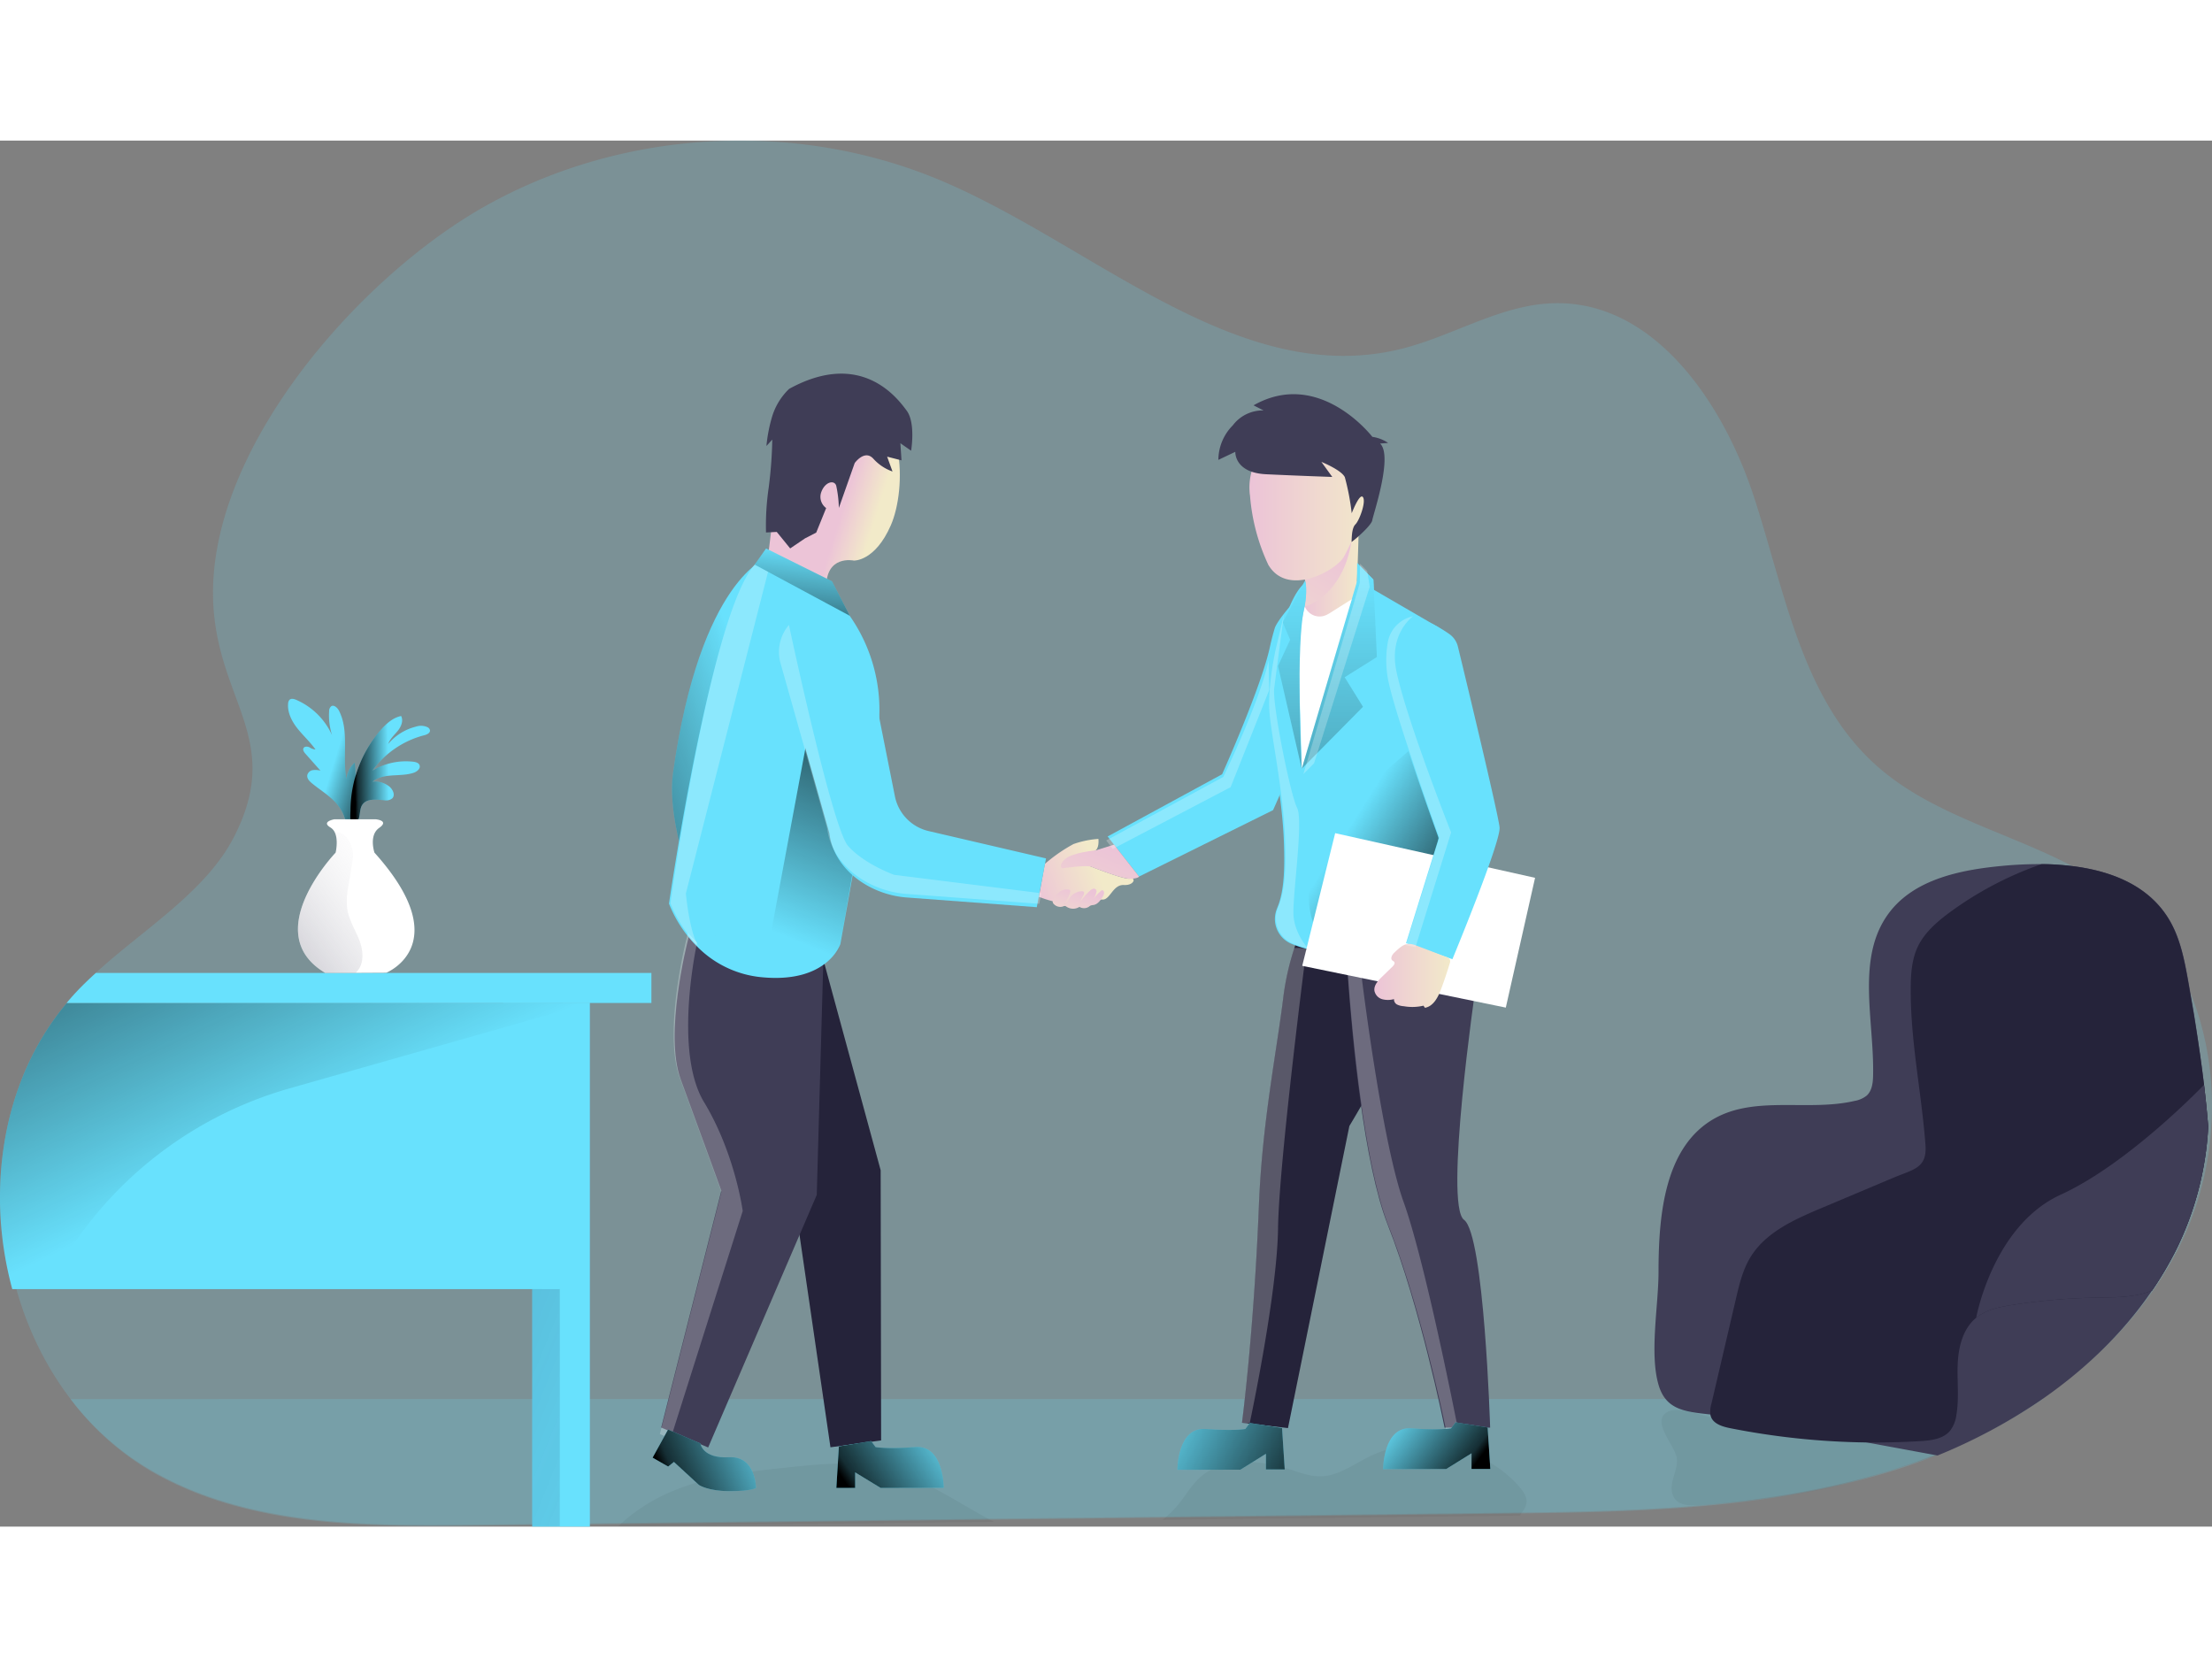 <svg data-name="Layer 1" xmlns="http://www.w3.org/2000/svg" xmlns:xlink="http://www.w3.org/1999/xlink" width="406" height="306" viewBox="0 0 823.85 516.21" class="illustration styles_illustrationTablet__1DWOa"><rect x="0" y="0" width="823.85" height="516.21" fill="#808080" stroke="none"/><defs><linearGradient id="a" x1="287.17" y1="289.57" x2="181.59" y2="252.97" gradientTransform="matrix(1 0 0 -1 0 517.99)" gradientUnits="userSpaceOnUse"><stop offset="0" stop-opacity="0"/><stop offset=".91" stop-opacity=".8"/><stop offset="1"/></linearGradient><linearGradient id="c" x1="505.87" y1="267.58" x2="553.18" y2="237.74" xlink:href="#a"/><linearGradient id="b" x1="486.86" y1="470.04" x2="508.25" y2="470.04" gradientTransform="translate(-1.45 -304.94)" gradientUnits="userSpaceOnUse"><stop offset="0" stop-color="#ecc4d7"/><stop offset=".42" stop-color="#efd4d1"/><stop offset="1" stop-color="#f2eac9"/></linearGradient><linearGradient id="d" x1="499.82" y1="455.09" x2="462.11" y2="517.83" xlink:href="#b"/><linearGradient id="e" x1="467.61" y1="440.42" x2="512.91" y2="440.42" xlink:href="#b"/><linearGradient id="f" x1="386.42" y1="585.25" x2="409.95" y2="576.08" xlink:href="#b"/><linearGradient id="g" x1="292.09" y1="221.62" x2="333.76" y2="322.41" xlink:href="#a"/><linearGradient id="h" x1="315.38" y1="439.24" x2="327.77" y2="443.09" gradientTransform="translate(0 -307.34)" xlink:href="#b"/><linearGradient id="i" x1="414.59" y1="568.67" x2="391.07" y2="624.14" xlink:href="#b"/><linearGradient id="j" x1="403.86" y1="583.92" x2="398.44" y2="603.61" xlink:href="#b"/><linearGradient id="k" x1="513.68" y1="616.03" x2="541.91" y2="616.03" xlink:href="#b"/><linearGradient id="l" x1="499.09" y1="354.33" x2="497.69" y2="94.45" gradientTransform="matrix(1 0 0 -1 0 518)" xlink:href="#a"/><linearGradient id="m" x1="481.34" y1="354.42" x2="479.94" y2="94.54" xlink:href="#a"/><linearGradient id="n" x1="300.51" y1="366.08" x2="295.81" y2="323.47" gradientTransform="matrix(1 0 0 -1 0 518)" gradientUnits="userSpaceOnUse"><stop offset="0" stop-opacity="0"/><stop offset=".44" stop-opacity=".35"/><stop offset=".91" stop-opacity=".8"/><stop offset="1"/></linearGradient><linearGradient id="o" x1="124.35" y1="286.49" x2="143.68" y2="280.49" xlink:href="#a"/><linearGradient id="p" x1="144.69" y1="283.62" x2="132.12" y2="283.43" xlink:href="#a"/><linearGradient id="q" x1="152.34" y1="266.54" x2="85.04" y2="315.25" gradientUnits="userSpaceOnUse"><stop offset="0" stop-color="#fff" stop-opacity="0"/><stop offset="1" stop-color="#3f3d56"/></linearGradient><linearGradient id="r" x1="110.8" y1="146.34" x2="30.83" y2="313.59" xlink:href="#a"/><linearGradient id="s" x1="-121.91" y1="593.8" x2="381.92" y2="795.33" gradientTransform="translate(0 -252.01)" gradientUnits="userSpaceOnUse"><stop offset=".17" stop-color="#00272e"/><stop offset="1" stop-color="#69b9eb" stop-opacity="0"/></linearGradient><linearGradient id="t" x1="266.13" y1="603.46" x2="266.53" y2="603.46" gradientTransform="translate(0 -307.34)" gradientUnits="userSpaceOnUse"><stop offset="0" stop-color="#68e1fd"/><stop offset="1" stop-color="#69b9eb"/></linearGradient><linearGradient id="u" x1="288.46" y1="788.02" x2="247.71" y2="806.01" gradientTransform="translate(0 -307.34)" xlink:href="#a"/><linearGradient id="v" x1="353.1" y1="787.21" x2="317.49" y2="811.07" gradientTransform="translate(0 -307.34)" xlink:href="#a"/><linearGradient id="w" x1="518.26" y1="782.03" x2="546.89" y2="803.69" gradientTransform="translate(0 -307.34)" xlink:href="#a"/><linearGradient id="x" x1="430.51" y1="780.68" x2="486.31" y2="808.95" gradientTransform="translate(0 -307.34)" xlink:href="#a"/></defs><path d="M823.65 366.07a116.83 116.83 0 0 1-12 45.94c-11.58 23-29.6 41.79-50.93 56.32a205.68 205.68 0 0 1-37.92 20.23 230.24 230.24 0 0 1-22.4 7.84c-46 13.46-94.54 14.12-142.42 14.68L221 515l-44.32.51c-14.1.17-28.47.27-42.69-.51-27.13-1.46-53.76-6.09-77.11-19.42A102.67 102.67 0 0 1 26 468.33C10.17 447.44 1.61 420.8 1.2 394.25v-2.79C1.37 365.55 9.37 340 26 320.05c1.06-1.26 2.14-2.51 3.27-3.72 2.35-2.54 4.92-5 7.62-7.46 17.19-15.51 39.89-29.41 50.18-49.39 18.1-35.16-4.47-49.51-7.44-84-5-58 53.72-124.65 101.42-151.26C232.34-4.46 296.94-7.9 351 15.11c57.2 24.36 110.58 77.41 170.92 62.45 19.4-4.81 37.22-16.65 57.21-17 36.94-.71 62.58 36.86 74.08 72s17.74 74.8 45.08 99.67c19.62 17.84 46.67 24.55 70.43 36.4a115.78 115.78 0 0 1 20.39 12.65c14 11.06 23.62 26.07 29.16 42.75a114.34 114.34 0 0 1 5.38 42.04Z" fill="#68e1fd" opacity=".18" style="isolation:isolate"/><path d="M760.93 468.66a215 215 0 0 1-60.32 28.06c-43 12.59-88.21 14-133 14.56l-9.39.12-123.72 1.45-62.84.74-139.87 1.63-10.61.12-44.33.52c-14.1.17-28.46.26-42.69-.52C107 513.92 80.37 509.29 57 496a102.58 102.58 0 0 1-30.74-27.3Z" fill="#68e1fd" opacity=".18" style="isolation:isolate"/><path d="M624.57 491.12c.29 4.17-2.67 8.2-1.83 12.29 1.24 6 8.09 5 14.23 4.55 14.92-1.22 34-3.5 48.53-7.25 13.45-3.48 23.24-6.84 36.06-11 1-.33.69-3.17.74-4.22.08-1.39-1.76-1.91-3.15-2-12.68-.41-25.5 0-37.94-2.5-5.59-1.14-11.07-2.88-16.74-3.53-7-.79-14 .07-21-.46-5.07-.39-17.42-5.94-22.13-3.66-7.06 3.49 2.88 12.74 3.23 17.78ZM330.78 494.88c14.65 4.11 26.5 12.81 39.4 19.55q-69.94.8-139.87 1.62a63.89 63.89 0 0 1 13-9.58c15.33-8.58 33.34-10.56 50.8-12.38 12.2-1.28 24.81-2.53 36.67.79ZM568.57 507.2a7.39 7.39 0 0 1-1.66 3.62 6.59 6.59 0 0 0-.78 1.3l-9.39.12L433 513.66a36.68 36.68 0 0 0 6.06-5.95c2.58-3.2 4.64-6.83 7.64-9.61 8.86-8.22 22.89-6.69 34.37-3 3.49 1.14 7 2.44 10.68 2.39 6.52-.08 12.12-4.32 18-7.24 18.47-9.22 42.92-4.28 56.36 11.39 1.32 1.62 2.63 3.5 2.46 5.56Z" fill="#000405" opacity=".05" style="isolation:isolate"/><path d="M502.57 367 479.7 479.51l-15.37-1.76-1.77-.21s4.4-33.34 6.3-80.89c1.25-31.5 6.64-57.22 9.22-78.6a97.33 97.33 0 0 1 4-17.34c3.12-9.46 7.87-18.31 13.91-17.4 13.34 2 30.91 13.53 33.23 20.75 4.04 12.6-26.65 62.94-26.65 62.94Z" fill="#25233a"/><path d="M486.58 301S476.33 380.41 476 405.18s-10.52 72.36-10.52 72.36l-1.18.21-1.77-.21s4.4-33.34 6.3-80.89c1.25-31.5 6.64-57.22 9.22-78.6a97.33 97.33 0 0 1 4-17.34 19.62 19.62 0 0 1 4.53.29Z" fill="#fff" opacity=".24" style="isolation:isolate"/><path d="M555 479.33h-17v-.1c-.46-2.29-9-44.59-21.07-75.23-9-22.85-13.35-69.39-15-93.21-.66-9-.92-14.76-.92-14.76s34.52-10.19 39-5.67 9.57 25 9.57 25-11.82 81.1-4.3 86.6 9.72 77.37 9.72 77.37Z" fill="#3f3d56"/><path d="M286 155.19s-25.14 7.75-35.32 80.31c-3.68 26.16 19.72 72.37 19.72 72.37Z" fill="#68e1fd"/><path d="M286 155.19s-25.14 7.75-35.32 80.31c-3.68 26.16 19.72 72.37 19.72 72.37Z" fill="url(#a)"/><path d="M267.64 298.81a9.83 9.83 0 0 0-11.28 11.32c1.92 11.34 5.58 27.08 12 36C279.2 361.06 294 381.66 294 381.66l15.3 105 18.87-2.55-.17-100.62-21.3-78.23Z" fill="#25233a"/><path d="m306.65 305.26-2.45 87.4-40.45 94.07L250.2 481l-3.94-1.69 22.4-88.2s-8.72-24-15.14-41.5c-6.16-16.79 2.22-50.06 2.92-52.74v-.18Z" fill="#3f3d56"/><path d="m474.15 249.36-49.91 24.74-9.32-11.87-2.39-3.06L455.17 236s14.65-32.57 17.83-47.54c.61-2.78 1.22-5 1.79-6.91 1.11-3.47 11.7-15.73 15.26-16.46s-.45 10.21 1.92 13a22 22 0 0 1 3.8 13c.41 9.3-21.62 58.27-21.62 58.27Z" fill="#68e1fd"/><path d="M540 278.33s-24.79 29.79-53.37 22.7a39 39 0 0 1-5.76-1.94 10 10 0 0 1-5.24-13.1v-.06c2.76-6.26 2.84-15.31 2.59-23.66-.58-19.21-5.44-40-5.8-48.65-.24-5.53.65-13.36 2.28-21.18 2.87-13.9 8-27.75 13.31-28.55 15.64-2.41 21 1.85 21 1.85l26.7 15.51c13.29 13.86 6.83 35.62 4.29 97.08Z" fill="#68e1fd"/><path fill="#68e1fd" d="m500.81 199.87 6.83 11L488.73 230l-3.89 3.94 20.55-69.65.08-6.97 2.61 2.67v.01l3.42 3.5 1.31 28.84-12 7.53z"/><path d="m537.46 216.3-2.9 75.09s-40.8 19.39-46.19-2.4c-4.17-16.84 6.5-36.05 6.5-36.05Z" fill="url(#c)"/><path fill="#fff" d="m497.28 257.94-12.27 49.41 75.82 15.56 10.9-48.34-74.45-16.63z"/><path d="M506 146.3c0 .22-.27 11.41-.66 18.53-.28 5.51-2.86 9.39-6.8 13.23a24.33 24.33 0 0 1-8.09 5.58 4.29 4.29 0 0 1-5.5-2.53 4.36 4.36 0 0 1-.11-2.6c.39-1.48.78-3.2 1.08-5 .64-3.71.92-7.73-.09-10.57a2.81 2.81 0 0 0-.1-.31c-.6-1.47 0-3.07 1.36-4.68 1.91-2.27 5.25-4.57 8.58-6.51A101.26 101.26 0 0 1 506 146.3Z" fill="url(#b)"/><path d="M488.1 172.75a9.25 9.25 0 0 1-2.16.76c.64-3.71.92-7.73-.09-10.57l1.26-5 .95-3.72 7.63-2.79 7.73-2.82c-1.86 13.76-9.22 21.25-15.32 24.14Z" fill="url(#d)"/><path d="M486 107.2a22 22 0 0 0-20.61 23.31 12.1 12.1 0 0 0 .17 1.69 74.3 74.3 0 0 0 6.82 25.8c7.19 12.2 25.25 2.1 28.1-2.94s13.6-27.84 9.06-34.31c-3-4.5-11.82-14.09-23.54-13.55Z" fill="url(#e)"/><path d="m466.88 98.6 3.72 1.9a14 14 0 0 0-11.47 5.58 18.33 18.33 0 0 0-5.35 12.83l6.31-3s-.47 7.79 11.49 8.36 24.62 1 24.62 1l-4.06-5.61s7.44 3 8.74 5.71a90 90 0 0 1 2.56 13.42s2.95-7.69 4.18-6-1.28 8.65-2.83 10.18-1.29 6.11-1.43 6.49 7.41-5.91 7.74-8.07 7.81-24 2.9-28.56l3-.23a14 14 0 0 0-5.87-2.26s-19.7-25.68-44.25-11.74Z" fill="#3f3d56"/><path d="M389.14 269.41a58.67 58.67 0 0 1 10.67-7.41 35.16 35.16 0 0 1 9.29-1.92s.52 4.37-2 4.66-4.62 4.12-4.62 4.12 16.17 6.62 18.4 6 1.79 2.6-2.3 2.39-5.09 5.51-7.92 5.43-7.31 1.67-11.47 1.82a43.18 43.18 0 0 1-12.26-2.86Z" fill="url(#f)"/><path d="M326.56 223 313 299.22s-4.68 14.59-28.9 12.41A38.78 38.78 0 0 1 260.49 301l-.39-.37-.27-.28a47.06 47.06 0 0 1-10.67-16.16s15.56-107.53 31.9-126.19c1.63-1.86 3.26-2.85 4.9-2.76a28.9 28.9 0 0 1 12.48 4.76 61.14 61.14 0 0 1 28.12 63Z" fill="#68e1fd"/><path d="m301.07 220.45-17 91.17s26.05 3.58 28.9-12.4l8-46.37Z" fill="url(#g)"/><path d="M286 155.19s2.59-19.61 3.63-32.36 5.2-29.83 26.6-27.64 21.47 34.54 15.56 48.08S318 156.42 318 156.42s-10.66-2.32-10.26 10.5Z" fill="url(#h)"/><path d="M293.9 92.48a24 24 0 0 0-6.51 10.94 57.54 57.54 0 0 0-1.94 10.33l2.18-2.39a159.79 159.79 0 0 1-1.33 17.89 97.18 97.18 0 0 0-1 16.7l4-.2 5 6.14 5.52-3.74L304 146l3.7-9.14a5.14 5.14 0 0 1-1.8-6c1.36-3.73 4.74-4.59 5.53-2.39a43.3 43.3 0 0 1 1 8.34l5.9-16.71s3.7-5.19 6.94-1.62a17.29 17.29 0 0 0 7.14 4.76l-2-5.52 5.35 1.37-.42-6.38 4 2.79s1.75-10.33-1.64-14.91-16.87-22.93-43.8-8.11Z" fill="#3f3d56"/><path d="m389.59 267.34-2.71 14.32-.73 3.85-48.81-3.64c-13.51-1.16-26.77-10.4-28.45-23.91L292 198.33a15.14 15.14 0 0 1 16.66-19.48 17.39 17.39 0 0 1 14 11.93l10.63 53.37a16.65 16.65 0 0 0 12.53 13Z" fill="#68e1fd"/><path d="m414.92 262.22-6.8 2.12s-8.5.76-11.33 3.18-1.25 3.51-1.25 3.51 9-1.32 10.94-.57 11.43 4.52 14.43 4.47 3.33-.83 3.33-.83Z" fill="url(#i)"/><path d="M394.41 280a4.3 4.3 0 0 1 3.73-1 .73.73 0 0 1 .39.2.85.85 0 0 1 0 .79 13.45 13.45 0 0 1-2.12 4.23c1.06-.36 1.55-1.54 2.22-2.43a5.6 5.6 0 0 1 4.3-2.22 1 1 0 0 1 .58.12c.41.28.23.92 0 1.37-.42.84-.83 1.69-1.25 2.54a25.24 25.24 0 0 1 3.66-4.2 2.75 2.75 0 0 1 1.2-.75 1 1 0 0 1 1.2.53 1.28 1.28 0 0 1 0 .82 9.26 9.26 0 0 1-1.5 3.21 15.51 15.51 0 0 1 3.14-3.71.83.83 0 0 1 .72-.29.61.61 0 0 1 .35.3c.42.7 0 1.59-.44 2.29-.81 1.29-1.84 2.67-3.35 2.9a4.2 4.2 0 0 0-1 .18 3.49 3.49 0 0 0-.65.43 3.24 3.24 0 0 1-3.55.08 4.42 4.42 0 0 1-4.86-.08 1 1 0 0 0-1.2-.09 3.32 3.32 0 0 1-3.68-1.09c-.9-1.28 1.12-3.27 2.11-4.13Z" fill="url(#j)"/><path d="m540.94 304.89-16.7-5.77-.57-.2 12.17-39.12s-16-44-18.66-57.47a37.74 37.74 0 0 1-.12-13.57 11.73 11.73 0 0 1 9.2-9.55 11.36 11.36 0 0 1 7.66 1 50.33 50.33 0 0 1 6 3.66 8 8 0 0 1 3.07 4.58c3 12.32 15.07 62.58 15.52 67.35.49 5.47-17.57 49.09-17.57 49.09Z" fill="#68e1fd"/><path d="M519.31 302.44c-.82.78-1.6 2.18-.73 2.92.21.18.5.28.67.5.42.53-.1 1.27-.58 1.74l-4 3.89c-1.48 1.43-3.09 3.22-2.75 5.25a4.13 4.13 0 0 0 2.9 3.05 8.31 8.31 0 0 0 4.37-.05 2.15 2.15 0 0 0 1.19 2.05 6.49 6.49 0 0 0 2.44.6 18.2 18.2 0 0 0 7.35-.2c.18.27.36.53.55.79 3.16-.56 4.88-3.94 6-6.94s2.26-6.34 3.22-9.57a2.15 2.15 0 0 0 .09-1.37 2.2 2.2 0 0 0-1.42-1.07c-3.82-1.45-7.63-2.93-11.46-4.36-3.54-1.32-5.15.26-7.84 2.77Z" fill="url(#k)"/><path fill="#68e1fd" d="m500.81 199.87 6.83 11L488.73 230l-3.89 3.94 20.55-69.65.08-6.97 2.61 2.67v.01l3.42 3.5 1.31 28.84-12 7.53z"/><path d="m485.94 173.51-2.55 12 1.45 48.42 18.63-63.13-8 5.06c-.43.27-.87.52-1.33.75a5.92 5.92 0 0 1-7.95-2.63c-.08-.16-.15-.32-.22-.49Z" fill="#fff"/><path d="m486.06 163.84-8.31 15.57 2.76 6.5-4.51 9.75 8.81 38.27s-2.41-46.78 1.1-60.44c.03.02 1.19-6.49.15-9.65Z" fill="#68e1fd"/><path fill="url(#l)" d="m500.81 199.87 6.83 11L488.73 230l-3.89 3.94 20.55-69.65.08-6.97 2.61 2.67v.01l3.42 3.5 1.31 28.84-12 7.53z"/><path d="m486.06 163.84-8.31 15.57 2.76 6.5-4.51 9.75 8.81 38.27s-2.41-46.78 1.1-60.44c.03.02 1.19-6.49.15-9.65Z" fill="url(#m)"/><path fill="#68e1fd" d="m285.32 151.91 24.55 12.21 6.64 12.87-35.43-19.06 4.24-6.02z"/><path fill="url(#n)" d="m285.32 151.91 24.55 12.21 6.64 12.87-35.43-19.06 4.24-6.02z"/><path d="M219.7 321.21v195h-21.47v-88.46H4.57A130.78 130.78 0 0 1 0 395.42v-2.76c.17-25.9 8.16-51.52 24.81-71.41ZM242.61 310v11.18H24.81a95.29 95.29 0 0 1 3.26-3.72c2.36-2.54 4.92-5 7.63-7.46ZM124.15 245.66c-2.46-2.36-5.4-4.16-8-6.32-.92-.76-1.89-1.78-1.71-3a2.5 2.5 0 0 1 2-1.87 7.52 7.52 0 0 1 2.91.18l-5.6-6.3c-.52-.59-1.08-1.4-.7-2.09s1.45-.65 2.19-.3a4.71 4.71 0 0 0 2.26.81c-2-2.81-4.54-5.1-6.67-7.77s-3.84-6-3.52-9.36a2.18 2.18 0 0 1 .49-1.34c.64-.64 1.72-.37 2.55 0a26 26 0 0 1 13.33 13.16 23.91 23.91 0 0 1-1.1-8.89 2.38 2.38 0 0 1 .76-1.88c1-.69 2.32.5 2.9 1.61 3.94 7.67 1.19 17 2.8 25.49a9.32 9.32 0 0 1 3.08-6.13 44 44 0 0 1-.5 13.11c1.23.54 1.13 2.3.82 3.62q-.6 3-1.5 6c-2.2-.18-2.24-1.38-2.93-3.15a15.9 15.9 0 0 0-3.86-5.58Z" fill="#68e1fd"/><path d="M141.78 219.52c2.07-2.35 4.55-4.58 7.62-5.22.93 1.79 0 4-1.29 5.57s-2.89 3-3.54 4.86a19.71 19.71 0 0 1 10.35-6.47 5.83 5.83 0 0 1 4.38.25 1.67 1.67 0 0 1 .82 1c.24 1.1-1.16 1.76-2.26 2a34.49 34.49 0 0 0-19.17 13.15 24.13 24.13 0 0 1 15.21-3.33c.92.11 2 .39 2.34 1.24.53 1.26-.9 2.46-2.2 2.89-5 1.66-11.26-.11-15.3 3.31a8.6 8.6 0 0 1 6.14 1.7c1.41 1.07 2.45 3.26 1.21 4.52a3.63 3.63 0 0 1-3 .68c-2.89-.25-6.45-.73-8.11 1.65-.91 1.31-.84 3-1.18 4.6-.27 1.27-1.32 3.52-2.7 2.28-.92-.83-.56-3.73-.56-4.83a46 46 0 0 1 11.22-29.82Z" fill="#68e1fd"/><path d="M124.15 245.66c-2.46-2.36-5.4-4.16-8-6.32-.92-.76-1.89-1.78-1.71-3a2.5 2.5 0 0 1 2-1.87 7.52 7.52 0 0 1 2.91.18l-5.6-6.3c-.52-.59-1.08-1.4-.7-2.09s1.45-.65 2.19-.3a4.71 4.71 0 0 0 2.26.81c-2-2.81-4.54-5.1-6.67-7.77s-3.84-6-3.52-9.36a2.18 2.18 0 0 1 .49-1.34c.64-.64 1.72-.37 2.55 0a26 26 0 0 1 13.33 13.16 23.91 23.91 0 0 1-1.1-8.89 2.38 2.38 0 0 1 .76-1.88c1-.69 2.32.5 2.9 1.61 3.94 7.67 1.19 17 2.8 25.49a9.32 9.32 0 0 1 3.08-6.13 44 44 0 0 1-.5 13.11c1.23.54 1.13 2.3.82 3.62q-.6 3-1.5 6c-2.2-.18-2.24-1.38-2.93-3.15a15.9 15.9 0 0 0-3.86-5.58Z" fill="url(#o)"/><path d="M141.78 219.52c2.07-2.35 4.55-4.58 7.62-5.22.93 1.79 0 4-1.29 5.57s-2.89 3-3.54 4.86a19.71 19.71 0 0 1 10.35-6.47 5.83 5.83 0 0 1 4.38.25 1.67 1.67 0 0 1 .82 1c.24 1.1-1.16 1.76-2.26 2a34.49 34.49 0 0 0-19.17 13.15 24.13 24.13 0 0 1 15.21-3.33c.92.11 2 .39 2.34 1.24.53 1.26-.9 2.46-2.2 2.89-5 1.66-11.26-.11-15.3 3.31a8.6 8.6 0 0 1 6.14 1.7c1.41 1.07 2.45 3.26 1.21 4.52a3.63 3.63 0 0 1-3 .68c-2.89-.25-6.45-.73-8.11 1.65-.91 1.31-.84 3-1.18 4.6-.27 1.27-1.32 3.52-2.7 2.28-.92-.83-.56-3.73-.56-4.83a46 46 0 0 1 11.22-29.82Z" fill="url(#p)"/><path d="m143.88 309.92-11.44.06h-11.32C96.22 295.22 125 265.2 125 265.2s1.14-4.68-.35-7.63a4.18 4.18 0 0 0-1.55-1.73c-3.67-2.2 1.45-3.07 1.45-3.07h15.36s5.26.44 1.31 3.21-1.75 9.22-1.75 9.22c30.73 34.17 4.41 44.72 4.41 44.72Z" fill="#fff"/><path d="M133.27 309.08a7.83 7.83 0 0 1-.83.9h-11.32C96.22 295.22 125 265.2 125 265.2s1.14-4.68-.35-7.63c5-.38 7.41 6.07 6.74 10.17-.51 3.16-1 6.33-1.55 9.49a28.63 28.63 0 0 0-.5 9c.62 4 2.9 7.53 4.39 11.29s2.03 8.36-.46 11.56Z" opacity=".51" fill="url(#q)" style="isolation:isolate"/><path d="M219.7 321.21 107.82 353a145.25 145.25 0 0 0-90.22 74.75h-13A130.81 130.81 0 0 1 0 395.42v-2.76c.17-25.9 8.16-51.52 24.81-71.41Z" fill="url(#r)"/><path opacity=".61" fill="url(#s)" style="isolation:isolate" d="M198.23 427.75h10.26v88.3h-10.26z"/><path d="M822.44 367.23a117 117 0 0 1-12 45.94 132.11 132.11 0 0 1-8.9 15.09c-11.08 16.28-25.57 30-42 41.24a206.24 206.24 0 0 1-37.92 20.22l-26.51-4.89-50.81-9.37c-2.49-.46-4.9-.75-7.18-1-9.37-1.06-16.66-1.58-19.41-11.09-3.41-11.71 0-29.63 0-41.91 0-21.34 2.23-46.75 20.81-57.23 15.42-8.68 35-2.55 52.21-6.57a9.9 9.9 0 0 0 4.54-2c2-1.85 2.31-4.85 2.36-7.57.43-20.65-6.47-43.81 5.87-60.37 9.44-12.66 26.71-16.15 42.43-17.61a141.58 141.58 0 0 1 14.56-.63q3.54 0 7.07.3c16.29 1.26 31.81 6.49 40.09 19.9 4.43 7.16 6 15.66 7.48 23.95.67 3.83 1.34 7.69 2 11.55 2.2 13.82 4.2 27.97 5.31 42.05Z" fill="#3f3d56"/><path d="M822.44 367.23a117 117 0 0 1-12 45.94 132.11 132.11 0 0 1-8.9 15.09c-6.09 2.59-13.42 2.56-20.21 2.66a227.38 227.38 0 0 0-31.91 2.74c-4.74.74-9.68 1.73-13.4 4.77-4.91 4-6.61 10.83-6.88 17.18s.58 12.78-.5 19.05a12.2 12.2 0 0 1-2.33 5.83c-2.55 3.07-7 3.62-11 3.87q-10.14.61-20.29.5a278.13 278.13 0 0 1-50.67-5.32c-2.89-.58-6.26-1.61-7.18-4.42a3.48 3.48 0 0 1-.14-.64 9.67 9.67 0 0 1 .36-3.93l9.15-39.17c1.24-5.32 2.52-10.74 5.35-15.41 5.64-9.35 16.36-14.13 26.41-18.36l27.06-11.41c7.4-3.1 12.43-3.5 11.77-12.21-1.45-19.26-5.49-38-5.49-57.44 0-5.58.26-11.35 2.66-16.37s6.71-8.84 11.14-12.2a129.4 129.4 0 0 1 34.95-18.51q3.54 0 7.07.3c16.29 1.26 31.81 6.49 40.09 19.9 4.43 7.16 6 15.66 7.48 23.95.67 3.83 1.34 7.69 2 11.55 1.45 8.77 2.78 17.63 3.85 26.51.62 5.16 1.12 10.32 1.56 15.55Z" fill="#25233a"/><path d="M822.44 367.23a117 117 0 0 1-12 45.94 132.11 132.11 0 0 1-8.9 15.09c-6.09 2.59-13.42 2.56-20.21 2.66a227.38 227.38 0 0 0-31.91 2.74c-4.74.74-9.68 1.73-13.4 4.77 0 0 6.21-34.32 31.54-45.88s53.32-40.89 53.32-40.89c.62 5.18 1.12 10.34 1.56 15.57Z" fill="#3f3d56"/><path d="M266.53 296.31a7.18 7.18 0 0 1-.4-.38l.09.08a1.77 1.77 0 0 1 .31.3Z" fill="url(#t)"/><path d="M255.45 280.4s1.45 16.09 5.17 20.18a48.09 48.09 0 0 1-10.91-16.53s14.69-107 31.35-126.1l5 2.65ZM472.47 193.66l.23 11-14.36 36.15-43.88 23-2.46-3.15L455.61 237s13.61-28 16.86-43.34ZM387.82 280.31l-.74 3.94-49.92-3.72c-13.82-1.19-27.38-10.64-29.1-24.45l-17.23-61a15.56 15.56 0 0 1 3-14.69s16.09 75.5 22 82.26S333 273.46 333 273.46Z" fill="#fff" opacity=".24" style="isolation:isolate"/><path d="m276.62 398.66-26.85 84.8-4-1.72 22.91-90.2s-8.92-24.54-15.48-42.45c-6.3-17.17 2.27-51.19 3-53.93l3.43 3.55s-9 40.26 2.58 59.4 14.41 40.55 14.41 40.55ZM487.25 301a39.66 39.66 0 0 1-5.89-2 10.2 10.2 0 0 1-5.36-13.4v-.15c2.83-6.4 2.91-15.66 2.65-24.2-.59-19.64-5.56-40.87-5.93-49.75-.24-5.65.67-13.66 2.33-21.66l3.14-13.29s-2.88 21.56-3.62 27.47 6 39.56 8.51 44.44-1.89 33.6-1.3 40.42 5.47 12.12 5.47 12.12ZM542.94 479.53l-4.09 2c-.47-2.35-9.22-45.6-21.55-76.94-9.21-23.37-13.65-71-15.38-95.32l5.07 1s7.52 62.1 15.78 85.06 20.17 84.2 20.17 84.2ZM540.46 257.66l-13.26 42.71-3-.57-.59-.2 12.45-40s-16.3-44.94-19.06-58.78a38.77 38.77 0 0 1-.13-13.88 12 12 0 0 1 9.41-9.77s-9 6.27-6.26 20.13c3.58 17.81 20.44 60.36 20.44 60.36ZM510.15 166.15l-20.73 65.76-3.98 4.03 21.02-71.23.08-7.13 2.67 2.73v.01l.94 5.83z" fill="#fff" opacity=".24" style="isolation:isolate"/><path d="m248.82 480.06-5.75 10.46 5.78 3.31 2.15-1.72 9.32 8.58s3.33 2.3 11.48 2.3 9.76-1.17 9.76-1.17 0-12-10-11.45-10.69-5.14-10.69-5.14ZM312.44 486.34l-.94 15.46h7V496l9.5 5.8 23.49-.06s0-16-10.56-15.16-14.82 0-14.82 0l-1.67-2.23ZM554.06 479.29l1 15.45h-7v-5.84l-9.43 5.86-23.49.06s0-16 10.49-15.21 14.82 0 14.82 0l1.65-2.24ZM477.49 479.48l1 15.44h-7v-5.84L462 495l-23.49.06s0-16 10.49-15.21 14.82 0 14.82 0l1.65-2.24Z" fill="#68e1fd"/><path d="m248.82 480.06-5.75 10.46 5.78 3.31 2.15-1.72 9.32 8.58s3.33 2.3 11.48 2.3 9.76-1.17 9.76-1.17 0-12-10-11.45-10.69-5.14-10.69-5.14Z" fill="url(#u)"/><path d="m312.44 486.34-.94 15.46h7V496l9.5 5.8 23.49-.06s0-16-10.56-15.16-14.82 0-14.82 0l-1.67-2.23Z" fill="url(#v)"/><path d="m554.06 479.29 1 15.45h-7v-5.84l-9.43 5.86-23.49.06s0-16 10.49-15.21 14.82 0 14.82 0l1.65-2.24Z" fill="url(#w)"/><path d="m477.49 479.48 1 15.44h-7v-5.84L462 495l-23.49.06s0-16 10.49-15.21 14.82 0 14.82 0l1.65-2.24Z" fill="url(#x)"/></svg>